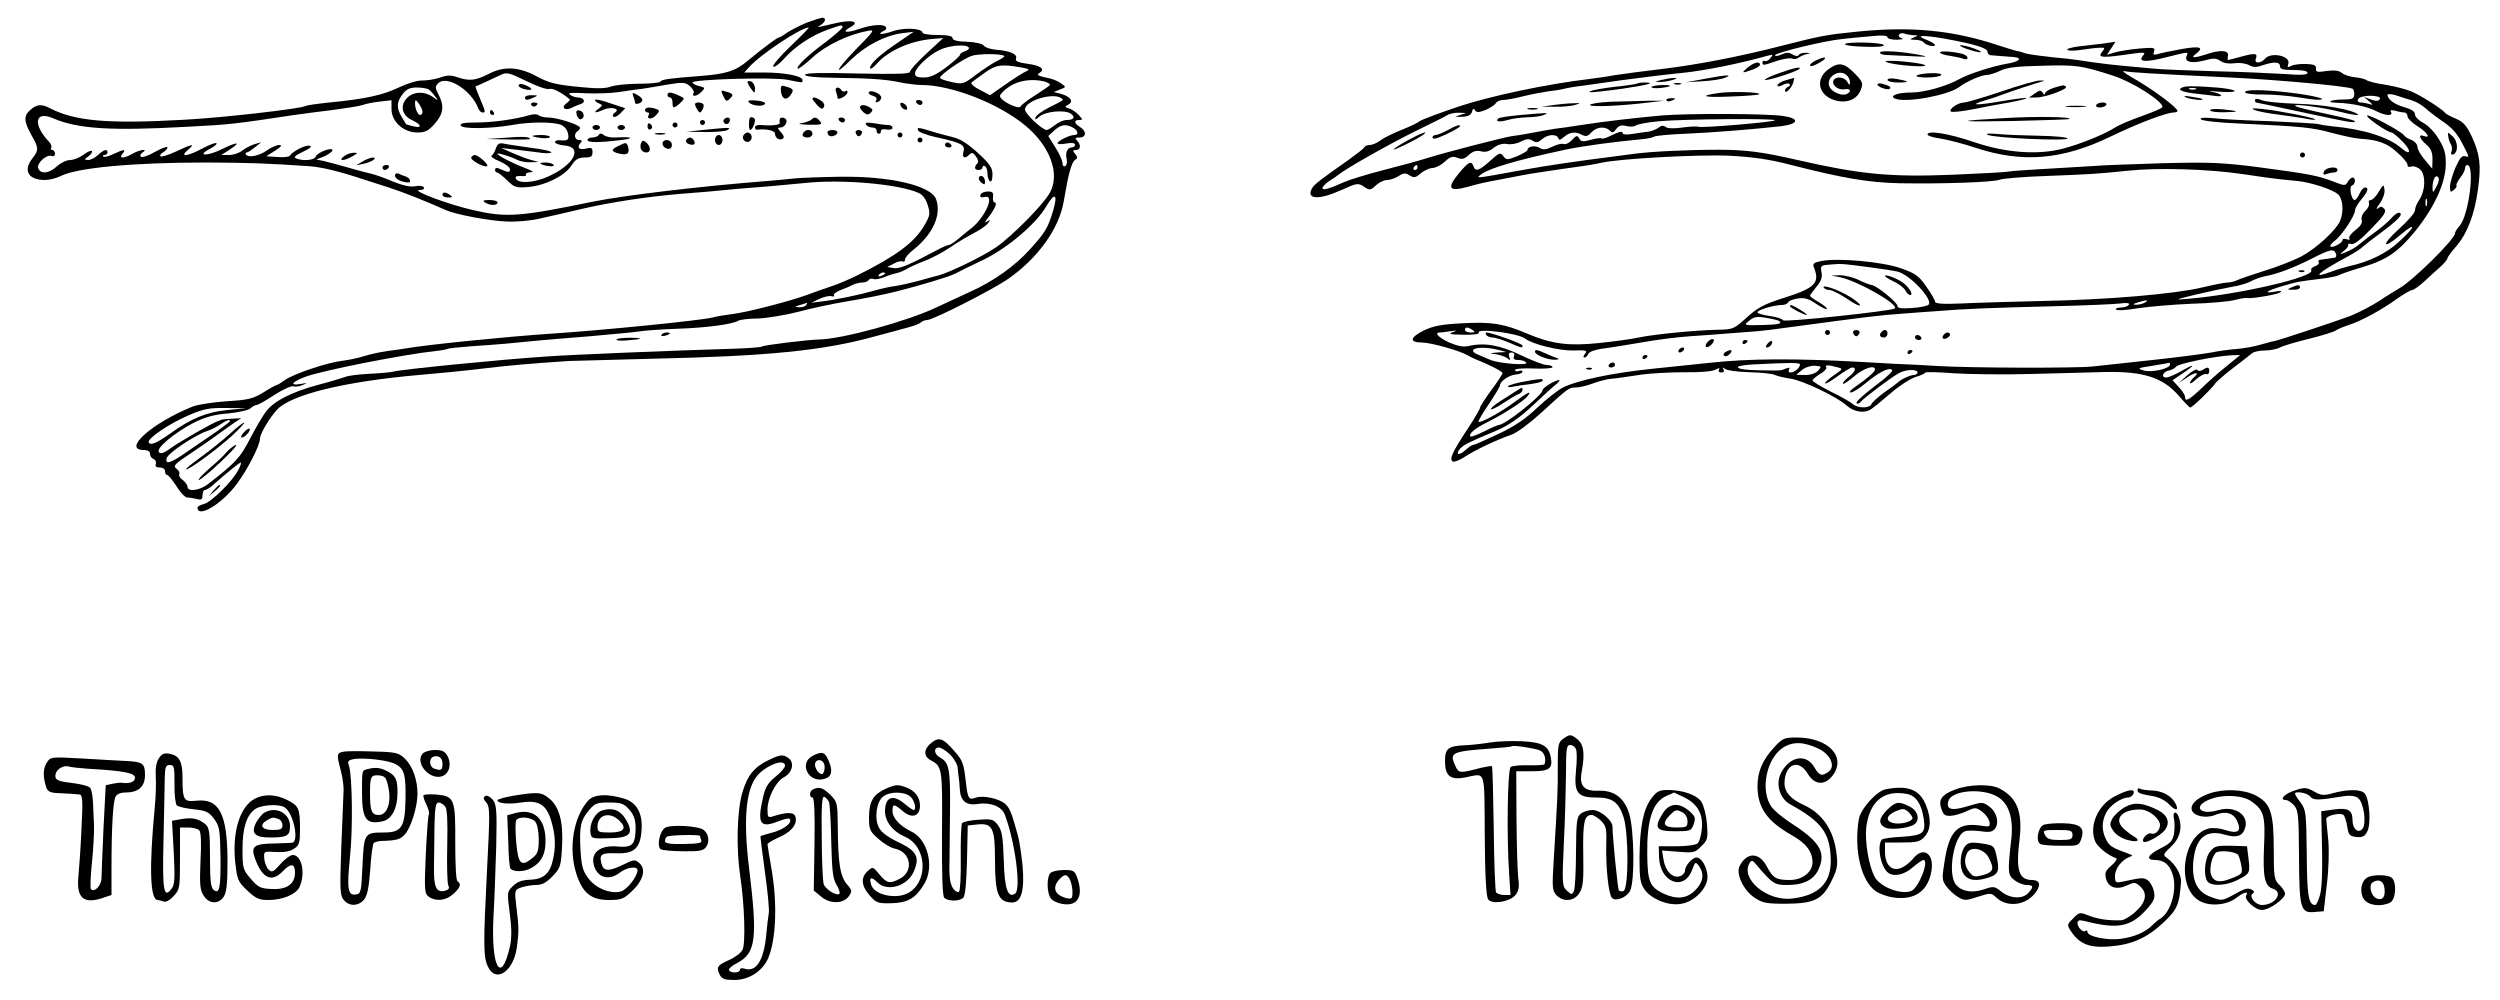 <?xml version="1.0" standalone="no"?>
<!DOCTYPE svg PUBLIC "-//W3C//DTD SVG 20010904//EN"
 "http://www.w3.org/TR/2001/REC-SVG-20010904/DTD/svg10.dtd">
<svg version="1.0" xmlns="http://www.w3.org/2000/svg"
 width="1000pt" height="400pt" viewBox="0 0 1000 400"
 preserveAspectRatio="xMidYMid meet">
<g transform="translate(0,400) scale(0.1,-0.1)"
fill="#000000" stroke="none">
<path d="M3226 3909 c-27 -11 -61 -29 -77 -39 -15 -11 -30 -20 -34 -20 -6 0
-65 -44 -123 -92 -49 -42 -87 -54 -192 -62 -127 -10 -152 -13 -159 -23 -3 -4
-42 -8 -86 -8 -44 0 -93 -5 -110 -11 -21 -8 -57 -9 -115 -3 -107 10 -132 16
-186 45 -69 37 -129 40 -188 9 -55 -28 -78 -30 -126 -14 -26 9 -41 9 -69 -1
-20 -7 -52 -12 -71 -12 -20 1 -59 -11 -95 -28 -63 -30 -132 -46 -278 -60 -48
-5 -91 -11 -95 -14 -18 -11 -333 -47 -485 -55 -305 -17 -436 -6 -537 46 -34
18 -53 16 -78 -6 -28 -24 -27 -46 3 -100 30 -52 31 -61 5 -94 -39 -49 -17 -87
50 -87 17 0 44 7 61 15 64 34 291 55 585 55 172 -1 239 -3 414 -15 49 -4 120
-21 215 -53 17 -5 62 -20 100 -32 59 -19 139 -51 230 -91 38 -17 170 -42 240
-45 39 -2 99 3 135 12 36 8 112 25 170 39 116 27 271 50 398 60 85 7 118 9
227 20 33 3 89 7 125 10 36 3 99 9 140 13 146 16 376 -4 455 -40 16 -7 29 -25
36 -49 11 -34 9 -42 -15 -83 -39 -66 -111 -120 -268 -198 -33 -16 -79 -36
-102 -43 -22 -7 -66 -23 -96 -34 -71 -26 -241 -70 -299 -77 -25 -3 -62 -9 -81
-14 -46 -12 -449 -52 -650 -65 -178 -12 -486 -43 -580 -59 -8 -2 -40 -6 -70
-10 -30 -4 -73 -14 -95 -21 -22 -7 -60 -15 -85 -18 -61 -7 -195 -52 -230 -77
-15 -11 -30 -20 -33 -20 -3 0 -27 -13 -54 -30 -41 -25 -61 -30 -147 -35 -54
-4 -114 -13 -135 -21 -162 -65 -285 -174 -195 -174 15 0 24 -6 24 -15 0 -9 6
-18 14 -21 8 -3 12 -12 9 -20 -3 -9 2 -14 16 -14 12 0 21 -6 21 -15 0 -8 4
-15 9 -15 4 0 21 -20 37 -45 15 -25 35 -45 43 -45 9 0 26 -3 39 -6 18 -5 22
-2 22 15 0 11 4 21 10 21 5 0 20 9 32 20 53 47 106 90 111 90 3 0 -1 -14 -10
-30 -22 -44 -107 -128 -137 -136 -14 -3 -26 -10 -26 -14 0 -45 99 15 157 94
44 59 93 155 93 182 0 18 38 83 68 115 54 60 270 113 567 139 72 6 184 17 250
25 105 13 199 21 350 31 22 1 171 5 330 9 463 10 691 32 900 91 50 13 108 29
130 35 22 6 44 14 49 20 6 5 17 9 25 9 23 0 267 124 326 166 118 83 202 201
220 309 19 112 31 156 46 166 10 6 10 11 0 23 -11 13 -11 16 3 16 19 0 21 21
4 38 -9 9 -7 12 10 12 28 0 29 26 2 42 -24 15 -26 28 -3 28 15 0 14 2 -2 20
-10 11 -27 22 -38 26 -19 6 -19 7 -3 16 22 12 7 33 -32 43 l-27 7 25 10 c25 9
25 10 5 24 -11 8 -31 17 -45 20 -50 11 -56 14 -41 23 23 15 3 29 -50 36 -38 5
-49 11 -45 21 7 17 -24 31 -80 35 -21 2 -44 9 -49 17 -6 7 -34 14 -68 15 -38
1 -57 6 -57 15 0 8 -19 12 -60 12 -33 0 -60 4 -60 9 0 18 -74 22 -119 6 -24
-8 -46 -13 -49 -10 -3 2 3 7 12 11 9 3 13 10 10 15 -8 14 -55 11 -108 -7 -49
-17 -72 -14 -37 6 48 25 6 34 -71 14 -63 -15 -64 -15 -45 -4 20 13 23 30 5 29
-7 -1 -35 -10 -62 -20z m144 -18 c0 -4 -30 -31 -67 -59 -72 -53 -120 -99 -112
-107 3 -2 30 18 60 46 54 49 144 92 223 106 26 5 21 -2 -48 -72 -82 -84 -98
-119 -19 -41 56 54 133 94 200 103 l48 6 -60 -41 c-75 -50 -115 -87 -115 -104
1 -7 13 1 28 18 45 51 134 91 221 98 l44 4 -67 -62 c-36 -33 -66 -66 -66 -73
0 -9 -53 -10 -210 -7 -145 4 -210 2 -210 -5 0 -7 40 -11 113 -12 146 -2 211
-6 270 -19 26 -5 64 -10 83 -10 120 0 309 -74 415 -162 99 -82 140 -192 99
-268 -26 -48 -152 -175 -217 -220 -51 -35 -183 -99 -227 -111 -17 -4 -55 -15
-84 -23 -30 -8 -70 -17 -90 -20 -20 -2 -59 -11 -87 -19 -56 -16 -150 -36 -210
-43 l-40 -5 34 16 c19 9 41 13 48 10 8 -2 12 -1 9 4 -3 5 9 14 27 21 17 6 40
16 49 21 10 5 27 9 37 9 11 0 22 4 26 10 3 5 11 7 19 4 7 -3 26 1 42 7 16 7
38 14 49 16 10 2 28 9 40 16 11 7 43 22 70 32 28 10 75 35 105 55 30 21 73 46
96 58 22 11 47 28 55 38 12 16 12 17 -1 9 -13 -7 -13 -6 0 11 28 35 41 64 29
64 -5 0 -9 10 -7 22 2 18 -2 22 -21 22 -14 0 -27 -6 -29 -13 -3 -10 1 -12 16
-9 47 13 -2 -92 -63 -133 -5 -4 -23 -19 -40 -33 -16 -14 -35 -26 -40 -26 -6 0
-28 -10 -50 -22 -107 -57 -149 -75 -171 -70 l-25 4 27 14 c14 8 30 11 35 8 5
-3 9 1 9 8 0 7 16 26 36 41 77 62 111 140 88 201 -21 54 -185 92 -384 89 -74
-1 -157 -4 -185 -7 -27 -3 -81 -8 -120 -11 -261 -21 -555 -56 -680 -81 -297
-61 -348 -65 -480 -35 -99 22 -254 80 -217 81 14 0 21 4 17 11 -4 6 -19 7 -35
4 -19 -4 -49 3 -91 20 -35 15 -73 28 -84 30 -11 2 -51 13 -90 24 -38 11 -83
23 -100 27 l-30 6 33 13 c17 8 32 19 32 24 0 14 -60 -8 -67 -25 -5 -15 -49
-19 -78 -8 -12 5 -5 12 27 27 29 14 38 21 26 24 -16 4 -66 -21 -79 -40 -3 -5
-26 -7 -50 -5 l-44 3 35 22 c25 16 30 23 17 23 -11 0 -33 -10 -50 -22 -31 -22
-74 -30 -83 -16 -3 4 -2 8 3 8 4 0 19 10 33 21 l25 20 -25 -7 c-14 -4 -36 -15
-49 -25 -13 -11 -38 -19 -55 -19 l-31 0 33 21 c49 32 32 33 -27 4 -59 -30
-108 -31 -53 -1 19 9 31 20 28 23 -3 4 -28 -6 -55 -20 -60 -33 -95 -37 -60 -7
33 27 18 25 -47 -6 -31 -14 -58 -23 -62 -19 -4 3 1 11 11 16 9 6 17 14 17 19
0 6 -22 -2 -49 -17 -27 -16 -53 -24 -57 -20 -5 4 -2 12 6 17 26 16 -11 12 -40
-5 -35 -20 -57 -20 -40 0 16 19 6 19 -36 -1 -19 -9 -38 -14 -41 -10 -3 3 -1 6
5 6 7 0 12 5 12 10 0 16 -14 12 -38 -10 -12 -11 -29 -20 -39 -20 -17 1 -17 2
1 15 11 8 17 18 13 21 -3 3 -18 -3 -33 -15 -15 -11 -39 -21 -53 -21 -14 0 -38
-11 -53 -25 -31 -29 -66 -33 -75 -8 -8 19 33 57 54 49 7 -3 13 1 13 9 0 8 -5
15 -11 15 -5 0 -8 4 -4 9 3 5 -1 15 -8 23 -67 70 -58 127 15 95 100 -43 232
-51 538 -34 174 9 187 11 420 46 36 5 108 15 160 21 52 7 106 15 120 20 14 5
45 11 71 14 l45 5 0 -36 c0 -49 48 -93 103 -93 32 0 44 6 70 35 35 40 39 71
15 117 -14 27 -14 32 -1 45 34 34 132 -27 160 -100 3 -9 11 -17 17 -17 13 0
13 1 -10 56 -11 26 -19 47 -18 48 6 2 73 33 100 46 25 12 34 10 103 -24 42
-21 83 -35 92 -32 12 5 45 -11 82 -41 3 -2 -4 -9 -14 -17 -23 -16 -4 -31 22
-17 10 5 26 12 36 15 22 7 13 26 -11 26 -9 0 -24 5 -32 11 -11 8 6 9 62 6 42
-2 103 0 135 5 32 5 74 11 93 13 19 3 65 10 102 17 61 10 70 9 88 -7 11 -10
17 -21 15 -26 -11 -17 11 -16 29 2 18 18 18 18 -8 25 -14 3 -26 10 -26 14 0
13 320 22 379 11 65 -13 61 -13 61 -1 0 16 -71 30 -154 30 l-79 0 19 21 c45
51 208 159 239 159 3 0 -29 -33 -72 -74 -43 -41 -74 -78 -70 -82 4 -5 25 10
45 33 43 48 108 91 172 114 56 20 60 21 60 10z m505 -81 c3 -5 -4 -11 -15 -15
-11 -3 -20 -10 -20 -14 0 -5 -25 -27 -55 -50 -40 -30 -64 -41 -90 -41 -25 0
-35 4 -35 16 0 21 52 72 98 94 38 19 108 24 117 10z m142 -34 c3 -2 -10 -11
-29 -20 -18 -9 -56 -34 -84 -55 -50 -38 -53 -39 -98 -29 -25 5 -46 13 -46 17
0 12 90 74 125 87 27 10 122 10 132 0z m63 -45 c37 -6 41 -9 25 -16 -11 -5
-48 -28 -82 -52 l-63 -44 -41 22 c-23 11 -37 24 -33 29 5 4 29 22 53 39 45 32
64 35 141 22z m98 -57 c12 -4 22 -9 22 -13 0 -3 -26 -21 -56 -40 -31 -19 -58
-40 -61 -46 -6 -16 -83 22 -83 41 0 7 17 25 38 38 37 25 92 32 140 20z m-2463
-32 c6 -4 17 -16 25 -27 15 -19 14 -19 -10 -2 -33 23 -76 21 -101 -4 -30 -30
-22 -70 18 -89 40 -18 43 -35 6 -25 -16 4 -28 7 -29 8 0 1 -8 14 -17 29 -22
36 -21 60 4 92 15 20 29 26 57 26 20 0 42 -4 47 -8z m2533 -37 c6 -6 10 -4
-52 -35 -28 -14 -52 -32 -54 -40 -4 -11 0 -10 16 4 25 21 102 28 126 11 19
-14 11 -25 -18 -25 -12 0 -32 -9 -46 -20 -14 -11 -29 -20 -33 -20 -18 0 -87
65 -87 82 0 37 120 71 148 43z m-2558 -52 c0 -7 -4 -13 -9 -13 -10 0 -21 25
-21 48 1 15 3 14 15 -2 8 -11 15 -26 15 -33z m2601 -63 c22 -12 25 -30 6 -30
-19 0 -67 -24 -67 -33 0 -4 16 -5 35 -1 23 4 35 2 35 -5 0 -6 -6 -11 -14 -11
-17 0 -26 -22 -19 -48 2 -11 0 -23 -6 -26 -6 -4 -11 1 -11 11 0 11 -13 39 -29
64 l-28 45 24 22 c27 24 45 27 74 12z m-78 -331 c-21 -70 -31 -88 -93 -156
-60 -67 -146 -128 -237 -169 -32 -15 -94 -43 -138 -64 -119 -56 -379 -127
-470 -128 -44 -1 -217 -22 -227 -28 -5 -4 -71 -8 -147 -10 -177 -5 -626 -23
-716 -30 -183 -12 -583 -52 -609 -60 -10 -3 -52 -7 -95 -9 -42 -2 -87 -7 -101
-13 -14 -5 -63 -20 -110 -32 -103 -28 -174 -64 -205 -105 -13 -16 -42 -66 -65
-110 -40 -77 -56 -94 -166 -180 -34 -27 -84 -34 -84 -12 0 7 -9 19 -19 27 -11
7 -17 18 -14 23 3 6 -2 16 -11 22 -15 11 -8 19 56 61 40 27 91 62 113 79 22
16 52 37 65 46 l25 16 -40 -2 c-22 -1 -41 -3 -42 -5 -2 -1 -6 -3 -10 -4 -15
-3 -159 -85 -192 -110 -25 -18 -38 -23 -45 -15 -15 14 60 77 139 118 46 23 82
33 136 37 41 4 81 13 90 20 8 8 20 14 25 14 6 0 38 18 71 40 34 22 68 37 76
35 7 -3 24 -1 38 5 21 9 20 9 -10 4 -45 -8 -33 9 21 29 70 26 398 90 521 103
21 2 41 6 46 8 4 3 47 7 96 11 50 3 110 8 135 10 79 8 150 15 340 30 102 9
196 18 210 21 15 2 78 7 140 9 117 4 220 18 243 32 6 4 41 9 77 9 36 1 108 13
160 26 52 14 140 33 195 42 84 14 142 26 200 40 105 27 208 58 235 71 14 8 65
33 114 56 99 49 210 143 252 215 33 56 46 48 27 -17z m-673 -253 c0 -2 -7 -7
-16 -10 -8 -3 -12 -2 -9 4 6 10 25 14 25 6z m-315 -126 c-3 -5 -16 -10 -28 -9
-20 1 -20 2 3 9 14 4 26 8 28 9 2 1 0 -3 -3 -9z m-2316 -420 c-81 -8 -146 -34
-228 -94 -54 -38 -78 -49 -86 -36 -9 14 82 76 160 109 60 26 82 30 150 29 l80
-1 -76 -7z m11 -44 c0 -3 -24 -21 -52 -41 -29 -20 -82 -56 -117 -80 -68 -48
-92 -56 -84 -27 5 19 110 90 159 107 17 5 41 18 55 27 24 17 39 22 39 14z"/>
<path d="M2990 3672 c0 -5 7 -17 15 -28 14 -19 14 -19 15 2 0 12 -7 24 -15 28
-8 3 -15 2 -15 -2z"/>
<path d="M2075 3660 c-3 -5 6 -12 20 -16 35 -9 41 0 10 14 -14 7 -27 8 -30 2z"/>
<path d="M3124 3633 c4 -31 23 -37 40 -11 12 19 10 23 -21 32 -19 6 -21 4 -19
-21z"/>
<path d="M3344 3634 c3 -9 6 -20 6 -25 0 -6 8 -5 20 1 11 6 20 15 20 21 0 6
-4 8 -9 4 -5 -3 -12 -1 -16 5 -10 16 -28 11 -21 -6z"/>
<path d="M2893 3616 c10 -22 14 -23 26 -11 17 16 15 20 -16 29 -20 6 -21 5
-10 -18z"/>
<path d="M3475 3631 c-2 -5 5 -11 16 -14 13 -4 18 -10 14 -18 -5 -7 -3 -10 6
-7 8 3 14 11 14 18 0 15 -42 33 -50 21z"/>
<path d="M2533 3615 c4 -9 7 -21 7 -26 0 -4 7 -6 15 -3 21 8 19 21 -7 35 -18
10 -20 9 -15 -6z"/>
<path d="M2670 3620 c0 -5 5 -10 10 -10 6 0 10 -9 10 -20 0 -25 5 -25 31 -2
19 19 19 19 -6 30 -32 15 -45 15 -45 2z"/>
<path d="M2100 3610 c0 -12 8 -12 35 0 18 8 17 9 -7 9 -16 1 -28 -3 -28 -9z"/>
<path d="M2380 3600 c0 -4 7 -11 17 -14 14 -6 14 -8 -3 -21 -23 -17 -14 -19
20 -4 29 14 70 4 46 -11 -8 -5 -11 -12 -7 -16 4 -5 17 1 28 12 l20 21 -60 20
c-34 12 -61 18 -61 13z"/>
<path d="M3250 3605 c0 -3 9 -15 19 -26 14 -15 21 -17 26 -8 5 7 1 18 -10 26
-19 13 -35 17 -35 8z"/>
<path d="M2996 3590 c14 -14 58 -18 64 -5 3 6 -13 11 -35 13 -29 2 -37 0 -29
-8z"/>
<path d="M3665 3590 c3 -5 10 -10 16 -10 5 0 9 5 9 10 0 6 -7 10 -16 10 -8 0
-12 -4 -9 -10z"/>
<path d="M2125 3580 c4 -6 11 -8 16 -5 14 9 11 15 -7 15 -8 0 -12 -5 -9 -10z"/>
<path d="M2780 3583 c0 -5 5 -15 10 -23 9 -13 11 -13 19 0 5 8 7 18 5 22 -6
10 -34 11 -34 1z"/>
<path d="M3602 3579 c2 -7 10 -15 17 -17 8 -3 12 1 9 9 -2 7 -10 15 -17 17 -8
3 -12 -1 -9 -9z"/>
<path d="M3440 3571 c0 -5 7 -14 15 -21 12 -10 19 -10 28 -1 9 9 9 14 -3 21
-19 12 -40 13 -40 1z"/>
<path d="M2580 3560 c0 -5 5 -10 11 -10 5 0 8 -4 4 -9 -11 -19 13 -20 29 -2
15 17 16 19 1 25 -25 9 -45 7 -45 -4z"/>
<path d="M1960 3550 c0 -5 5 -10 11 -10 5 0 7 5 4 10 -3 6 -8 10 -11 10 -2 0
-4 -4 -4 -10z"/>
<path d="M2307 3540 c3 -11 11 -19 17 -17 17 6 13 31 -6 35 -12 2 -15 -2 -11
-18z"/>
<path d="M2120 3540 c-57 -17 -150 -30 -214 -30 -50 0 -67 -3 -63 -12 5 -15
118 -13 206 2 69 13 162 13 194 1 15 -6 26 -20 29 -35 5 -26 0 -30 -34 -27
-10 1 -18 -2 -18 -8 0 -5 17 -11 38 -13 75 -6 39 -77 -63 -123 -58 -27 -125
-31 -132 -8 -3 7 5 10 21 9 14 -2 23 1 20 5 -3 5 5 9 18 10 16 0 10 5 -22 17
-48 18 -110 50 -110 57 0 5 53 -11 78 -24 11 -6 36 -11 54 -10 l33 1 -30 8
c-16 4 -50 17 -75 28 l-45 20 45 -5 c25 -3 69 -8 98 -12 29 -5 55 -5 57 -1 3
5 -34 13 -83 19 -48 7 -97 14 -109 17 -16 3 -23 -2 -29 -18 -4 -13 -11 -26
-17 -30 -6 -4 8 -14 31 -23 23 -10 42 -24 42 -32 0 -10 -5 -13 -17 -8 -10 4
-24 9 -30 12 -7 3 -13 0 -13 -6 0 -6 4 -11 8 -11 5 0 23 -14 40 -31 30 -29 36
-31 85 -27 69 6 146 45 172 85 16 25 27 32 53 33 26 0 32 4 32 21 0 17 -4 20
-24 15 -28 -7 -40 2 -25 21 9 10 8 13 -5 13 -18 0 -22 25 -6 35 6 3 10 10 10
14 0 12 -92 41 -127 41 -16 0 -33 4 -38 9 -6 5 -21 5 -35 1z"/>
<path d="M2895 3521 c-6 -11 9 -23 19 -14 9 9 7 23 -3 23 -6 0 -12 -4 -16 -9z"/>
<path d="M2999 3528 c-5 -16 -4 -48 2 -48 7 0 19 25 19 41 0 8 -18 14 -21 7z"/>
<path d="M3119 3523 c-1 -5 -1 -11 0 -15 1 -8 -35 -12 -76 -8 -13 1 -23 -3
-23 -9 0 -6 3 -10 8 -10 33 5 72 -3 72 -15 0 -18 17 -29 31 -21 7 5 4 14 -7
26 -15 16 -15 19 -2 19 17 0 31 24 21 34 -9 8 -23 7 -24 -1z"/>
<path d="M3245 3521 c-6 -5 -23 -11 -40 -14 -17 -2 -4 -5 29 -6 51 -1 57 1 46
14 -14 17 -22 19 -35 6z"/>
<path d="M3355 3520 c3 -5 10 -10 16 -10 5 0 9 5 9 10 0 6 -7 10 -16 10 -8 0
-12 -4 -9 -10z"/>
<path d="M2800 3510 c0 -5 5 -10 10 -10 6 0 10 5 10 10 0 6 -4 10 -10 10 -5 0
-10 -4 -10 -10z"/>
<path d="M2590 3495 c0 -9 5 -15 10 -13 12 4 11 16 -1 24 -5 3 -9 -2 -9 -11z"/>
<path d="M2690 3500 c0 -5 5 -10 10 -10 6 0 10 5 10 10 0 6 -4 10 -10 10 -5 0
-10 -4 -10 -10z"/>
<path d="M3464 3502 c4 -7 15 -12 25 -12 11 0 18 -6 17 -12 0 -7 4 -13 9 -13
6 0 9 5 9 11 -1 6 9 9 22 6 14 -2 24 0 24 7 0 6 -8 11 -17 11 -10 0 -36 3 -57
7 -28 4 -37 3 -32 -5z"/>
<path d="M2370 3490 c0 -5 7 -10 15 -10 8 0 15 5 15 10 0 6 -7 10 -15 10 -8 0
-15 -4 -15 -10z"/>
<path d="M2470 3490 c0 -5 7 -10 15 -10 8 0 15 5 15 10 0 6 -7 10 -15 10 -8 0
-15 -4 -15 -10z"/>
<path d="M2810 3480 l-65 -7 75 -1 c41 -1 82 3 90 8 17 11 9 11 -100 0z"/>
<path d="M3672 3479 c2 -7 33 -19 69 -27 105 -23 120 -31 113 -58 -7 -26 5
-31 24 -12 9 9 15 8 26 -8 9 -12 11 -23 5 -28 -14 -15 -11 -26 6 -26 8 0 15 5
15 11 0 5 5 7 10 4 6 -3 10 -17 10 -30 0 -13 5 -27 10 -30 6 -4 10 7 10 27 0
26 -10 42 -57 85 -38 35 -71 57 -97 63 -23 6 -54 14 -71 19 -75 23 -77 23 -73
10z"/>
<path d="M3217 3473 c-13 -12 -7 -23 13 -23 11 0 20 7 20 15 0 15 -21 21 -33
8z"/>
<path d="M3310 3472 c0 -14 11 -21 26 -15 21 8 17 23 -6 23 -11 0 -20 -4 -20
-8z"/>
<path d="M3423 3468 c2 -7 7 -13 12 -13 5 0 10 6 13 13 2 6 -4 12 -13 12 -9 0
-15 -6 -12 -12z"/>
<path d="M2395 3460 c-3 -5 -15 -10 -26 -10 -10 0 -19 -4 -19 -10 0 -11 46
-11 135 0 58 7 43 14 -23 10 -18 -1 -39 3 -47 10 -9 7 -15 8 -20 0z"/>
<path d="M2623 3463 c9 -2 25 -2 35 0 9 3 1 5 -18 5 -19 0 -27 -2 -17 -5z"/>
<path d="M2974 3459 c-10 -17 13 -36 27 -22 12 12 4 33 -11 33 -5 0 -12 -5
-16 -11z"/>
<path d="M3590 3460 c0 -5 5 -10 10 -10 6 0 10 5 10 10 0 6 -4 10 -10 10 -5 0
-10 -4 -10 -10z"/>
<path d="M2020 3449 l-75 -5 88 -2 c48 -1 87 0 87 2 0 9 -30 11 -100 5z"/>
<path d="M2130 3456 c0 -2 16 -6 35 -8 19 -2 35 0 35 4 0 4 -16 8 -35 8 -19 0
-35 -2 -35 -4z"/>
<path d="M2860 3440 c0 -11 7 -20 15 -20 8 0 15 9 15 20 0 11 -7 20 -15 20 -8
0 -15 -9 -15 -20z"/>
<path d="M2745 3440 c-3 -6 1 -13 10 -16 19 -8 30 0 20 15 -8 14 -22 14 -30 1z"/>
<path d="M3670 3440 c0 -5 5 -10 10 -10 6 0 10 5 10 10 0 6 -4 10 -10 10 -5 0
-10 -4 -10 -10z"/>
<path d="M2564 3427 c-7 -20 3 -37 22 -37 18 0 18 24 -1 40 -12 10 -16 9 -21
-3z"/>
<path d="M2650 3426 c0 -17 27 -29 35 -16 4 6 3 15 0 20 -9 15 -35 12 -35 -4z"/>
<path d="M2473 3416 c-30 -14 -29 -22 2 -30 33 -8 44 -1 38 24 -6 22 -8 22
-40 6z"/>
<path d="M3780 3420 c0 -5 7 -10 16 -10 8 0 12 5 9 10 -3 6 -10 10 -16 10 -5
0 -9 -4 -9 -10z"/>
<path d="M1376 3375 c-26 -20 0 -20 34 0 22 13 23 14 5 14 -11 0 -29 -6 -39
-14z"/>
<path d="M1885 3371 c-6 -11 55 -44 64 -35 6 6 -36 44 -50 44 -4 0 -10 -4 -14
-9z"/>
<path d="M1450 3354 l-25 -15 30 6 c17 4 34 11 40 16 15 15 -17 10 -45 -7z"/>
<path d="M2161 3346 c12 -10 60 -16 54 -6 -3 5 -18 10 -32 10 -15 0 -24 -2
-22 -4z"/>
<path d="M1530 3330 c0 -5 4 -10 9 -10 6 0 13 5 16 10 3 6 -1 10 -9 10 -9 0
-16 -4 -16 -10z"/>
<path d="M1580 3297 c0 -13 27 -26 53 -27 14 0 7 18 -10 24 -10 3 -24 9 -30
12 -7 3 -13 -1 -13 -9z"/>
<path d="M3916 3291 c-3 -5 1 -14 9 -21 12 -10 15 -10 15 3 0 19 -16 31 -24
18z"/>
<path d="M1770 3220 c0 -5 10 -10 23 -10 18 0 19 2 7 10 -19 13 -30 13 -30 0z"/>
<path d="M1940 3190 c20 -13 50 -13 50 0 0 6 -15 10 -32 10 -25 0 -29 -3 -18
-10z"/>
<path d="M2646 2661 c-4 -5 3 -7 14 -4 23 6 26 13 6 13 -8 0 -17 -4 -20 -9z"/>
<path d="M2466 2642 c-2 -4 14 -6 37 -4 68 5 76 10 20 11 -28 0 -54 -2 -57 -7z"/>
<path d="M922 2267 c-26 -24 -77 -65 -114 -92 -37 -27 -66 -50 -64 -52 7 -7
123 79 184 134 31 29 53 53 49 53 -4 0 -29 -19 -55 -43z"/>
<path d="M975 2270 c-10 -11 -13 -20 -8 -20 13 0 38 29 31 35 -3 3 -13 -4 -23
-15z"/>
<path d="M908 2193 c-13 -16 -47 -47 -74 -70 -27 -24 -44 -43 -39 -43 14 0
163 139 149 140 -6 0 -22 -12 -36 -27z"/>
<path d="M7434 3874 c-122 -12 -151 -17 -299 -55 -174 -45 -347 -78 -480 -94
-77 -9 -166 -21 -198 -26 -32 -6 -77 -12 -100 -15 -169 -20 -396 -68 -522
-110 -77 -26 -147 -52 -155 -58 -8 -7 -42 -23 -75 -36 -33 -13 -71 -32 -84
-42 -13 -10 -32 -18 -42 -18 -9 0 -19 -4 -21 -8 -1 -5 -30 -27 -63 -51 -117
-82 -137 -98 -147 -114 -25 -45 27 -48 118 -7 62 28 67 29 90 13 23 -15 26
-15 48 6 12 11 32 21 44 21 13 0 33 7 47 16 19 13 27 13 44 2 17 -10 24 -9 43
8 13 11 34 21 47 22 13 0 36 12 50 25 21 20 31 23 50 16 19 -8 29 -5 46 11 16
15 30 19 48 15 19 -5 34 -1 52 14 18 13 35 18 53 15 15 -3 40 1 56 10 22 11
33 12 47 3 14 -9 22 -7 37 6 22 20 58 22 65 5 3 -10 9 -8 24 5 22 19 46 22 72
7 14 -7 23 -5 36 10 21 23 55 26 74 8 10 -11 15 -9 26 6 10 14 21 17 40 12 15
-4 32 -3 38 2 7 5 48 13 92 17 98 9 465 12 465 4 0 -7 -296 -32 -307 -26 -4 2
-33 1 -63 -3 -33 -5 -60 -4 -67 2 -9 7 -18 6 -28 -2 -9 -7 -28 -15 -43 -17
-15 -1 -44 -6 -64 -9 -25 -4 -38 -2 -38 5 0 7 -15 4 -39 -8 -21 -11 -41 -18
-44 -15 -3 3 -22 1 -43 -5 -32 -9 -40 -8 -47 5 -8 14 -11 13 -29 -6 -11 -12
-26 -19 -34 -16 -7 3 -27 -2 -45 -11 -25 -12 -36 -13 -50 -5 -18 12 -49 7 -49
-8 0 -4 -19 -15 -42 -25 -40 -16 -43 -15 -55 1 -11 15 -16 14 -53 -20 -44 -39
-58 -44 -66 -21 -9 24 -20 18 -60 -30 -48 -59 -38 -73 38 -52 29 9 82 21 118
27 36 7 85 16 110 21 25 5 95 15 155 24 61 8 128 18 150 24 72 16 388 34 515
28 92 -5 157 -14 245 -37 208 -53 308 -70 432 -73 173 -3 374 4 401 14 13 5
97 12 186 15 176 7 201 8 326 21 120 13 321 7 458 -13 64 -10 133 -19 152 -21
19 -2 51 -5 70 -7 52 -5 141 -34 162 -53 19 -17 24 -67 9 -105 -15 -38 -96
-112 -158 -145 -32 -16 -98 -42 -148 -57 -49 -16 -98 -32 -107 -37 -10 -5 -27
-9 -37 -9 -11 0 -57 -9 -103 -20 -111 -26 -374 -49 -643 -54 -121 -3 -266 -7
-322 -10 -74 -3 -103 -1 -103 8 0 6 -16 33 -35 60 -30 43 -44 53 -102 73 -73
26 -249 42 -318 29 -29 -6 -35 -11 -30 -24 26 -63 6 -84 -118 -123 -82 -26
-107 -40 -150 -79 -51 -46 -54 -48 -117 -49 -89 -2 -254 -18 -315 -31 -27 -6
-99 -16 -158 -22 -122 -13 -190 -4 -287 37 -96 41 -143 48 -259 42 -83 -4
-118 -11 -154 -28 -57 -28 -62 -49 -10 -49 36 0 153 -33 183 -51 8 -5 22 -12
30 -15 54 -21 110 -50 110 -56 0 -5 -20 -35 -45 -69 -25 -34 -45 -65 -45 -70
0 -5 -23 -44 -51 -87 -59 -89 -73 -119 -58 -128 6 -3 27 5 47 18 42 28 129 69
187 89 23 8 74 46 121 89 109 100 110 100 137 100 14 0 44 7 68 16 24 9 58 18
74 19 17 1 66 8 110 15 44 7 126 11 182 11 61 -1 111 3 124 10 15 8 19 8 15 0
-4 -6 0 -11 9 -11 10 0 13 5 9 13 -6 9 -4 9 7 1 8 -6 52 -12 99 -13 46 -1 91
-6 100 -11 8 -4 37 -11 64 -15 49 -8 182 -71 221 -106 31 -27 71 -34 99 -16
13 9 50 39 81 66 32 28 76 56 97 63 21 6 38 14 38 17 0 4 51 3 113 -2 61 -4
200 -6 307 -3 107 3 242 6 300 8 155 3 232 -22 296 -96 21 -25 42 -46 45 -46
8 0 80 69 99 95 8 11 42 40 75 65 33 25 65 50 72 56 7 7 30 12 52 12 22 0 50
6 61 12 12 7 64 22 117 35 52 13 100 28 106 33 7 5 30 15 52 22 48 15 133 61
196 107 26 18 52 33 58 33 6 0 28 16 49 35 20 19 49 45 65 59 15 14 27 29 27
33 0 5 16 26 35 48 44 51 73 126 87 228 13 97 8 139 -25 211 -21 44 -33 58
-63 71 -21 9 -41 19 -44 24 -10 14 -96 69 -134 85 -21 9 -68 21 -104 27 -37 5
-71 14 -77 19 -5 4 -26 9 -45 11 -19 2 -43 9 -52 17 -12 10 -30 12 -62 8 -37
-6 -44 -4 -42 10 1 13 -8 17 -39 18 -22 1 -49 -2 -59 -7 -15 -8 -18 -6 -13 7
12 32 -69 50 -93 21 -16 -19 -44 -20 -37 -1 9 23 -1 25 -56 10 -29 -8 -53 -14
-55 -14 -2 0 -2 8 0 18 4 21 -31 24 -86 5 -49 -16 -66 -16 -43 1 35 27 18 33
-55 20 -40 -7 -83 -16 -96 -20 -18 -5 -21 -3 -16 10 6 15 0 17 -57 12 -35 -3
-79 -10 -97 -15 l-34 -10 17 26 17 26 -48 -7 c-27 -3 -73 -9 -102 -12 -29 -4
-48 -10 -42 -14 6 -4 32 -3 58 1 26 4 58 8 71 8 20 1 22 -1 11 -14 -20 -24 -7
-27 75 -16 99 14 100 14 86 -3 -20 -24 12 -26 94 -5 93 23 89 23 81 4 -9 -23
21 -30 71 -17 36 10 48 10 65 -2 13 -9 33 -12 55 -9 19 3 44 0 58 -7 18 -10
31 -10 56 -1 44 15 69 14 69 -4 0 -12 13 -15 55 -15 34 0 55 -4 55 -11 0 -9
-26 -10 -92 -5 -51 3 -176 9 -278 11 -102 3 -210 7 -240 10 -30 3 -84 8 -120
11 -36 3 -94 10 -130 15 -36 6 -81 12 -100 14 -83 8 -156 17 -170 22 -8 3 -23
8 -33 9 -9 2 -43 13 -75 23 -180 60 -345 76 -558 55z m219 -15 c21 0 21 -1 2
-9 -18 -8 -17 -9 7 -9 15 -1 29 -5 32 -10 8 -12 46 -21 46 -11 0 4 -15 13 -32
20 -51 19 -21 21 67 6 122 -22 175 -38 175 -53 0 -7 6 -13 13 -14 6 0 23 -2
37 -3 14 -1 38 -3 53 -4 40 -3 25 -19 -26 -27 -54 -9 -154 -41 -189 -61 -52
-29 -141 -54 -192 -54 -57 0 -93 -14 -64 -25 44 -17 211 14 255 47 27 21 88
48 109 48 11 0 36 8 55 17 25 13 67 18 169 20 135 4 156 1 280 -39 78 -24 200
-102 200 -126 0 -4 -37 -20 -82 -36 -46 -16 -94 -37 -108 -46 -41 -27 -140
-67 -210 -85 -101 -26 -229 -16 -355 27 -100 34 -185 48 -185 30 0 -5 22 -12
50 -16 27 -4 91 -20 142 -37 187 -62 348 -49 543 46 108 52 221 95 250 95 8 0
15 3 15 6 0 14 -106 92 -185 136 -31 18 -40 27 -25 23 26 -5 95 -9 420 -25
193 -9 474 -35 490 -45 5 -3 8 -14 7 -24 -1 -16 -9 -19 -45 -19 -49 0 -72 -12
-26 -13 62 -2 124 -15 162 -35 33 -17 66 -19 56 -2 -5 8 0 9 17 5 13 -4 30 -7
37 -7 6 0 12 -7 12 -15 0 -8 18 -26 40 -40 39 -24 55 -50 25 -39 -23 9 -18
-10 10 -34 19 -16 25 -32 25 -59 l-1 -38 -29 35 c-17 19 -30 42 -30 52 0 10
-11 23 -24 28 -13 5 -27 13 -30 19 -10 15 -136 83 -147 79 -11 -4 81 -68 97
-68 5 0 24 -16 43 -35 37 -37 36 -61 -2 -29 -50 45 -154 78 -280 89 -20 2 -45
6 -55 9 -9 2 -93 7 -187 11 -93 3 -197 8 -229 12 -39 4 -57 2 -53 -4 4 -6 72
-14 154 -17 254 -12 293 -16 372 -38 42 -11 92 -22 111 -23 70 -4 108 -17 148
-54 23 -20 42 -42 42 -50 0 -8 6 -11 16 -7 8 3 24 -2 35 -12 23 -23 21 -86 -5
-123 -9 -13 -16 -31 -16 -40 0 -10 -28 -42 -62 -73 -73 -65 -71 -89 2 -27 67
57 64 36 -4 -26 -51 -47 -121 -81 -201 -98 -16 -4 -47 -13 -68 -21 -86 -32
-58 -6 64 60 26 14 53 31 60 39 8 7 41 33 74 57 68 51 89 73 73 79 -6 2 -20
-7 -32 -21 -11 -13 -39 -37 -61 -53 -22 -16 -51 -38 -65 -50 -14 -12 -38 -27
-55 -33 -28 -12 -29 -11 -10 4 11 8 19 19 18 24 -2 5 4 7 12 4 10 -4 38 17 80
61 52 53 62 69 52 80 -9 10 -15 10 -26 1 -8 -6 -5 3 8 20 13 18 21 42 19 55
-3 23 -4 23 -23 -8 -10 -18 -25 -33 -32 -33 -7 0 -10 -6 -7 -13 2 -7 -4 -21
-15 -31 -11 -10 -17 -25 -14 -36 3 -12 -5 -25 -26 -41 -16 -12 -27 -27 -24
-32 4 -6 0 -8 -10 -4 -10 3 -17 2 -17 -3 0 -12 -40 -33 -48 -26 -3 4 5 14 17
23 26 18 81 100 81 121 0 8 11 27 25 44 26 31 32 48 15 48 -6 0 -16 -11 -22
-25 -6 -14 -15 -25 -19 -25 -14 0 -24 53 -11 58 14 4 16 32 2 32 -5 0 -13 -8
-19 -17 -9 -17 -12 -17 -58 1 -63 24 -96 30 -297 57 -149 19 -198 21 -390 16
-122 -4 -243 -8 -271 -11 -27 -2 -111 -7 -185 -11 -74 -4 -144 -9 -155 -11
-11 -3 -112 -8 -225 -13 -251 -10 -371 2 -620 59 -139 32 -207 41 -315 41
-129 0 -272 -7 -345 -17 -25 -3 -58 -8 -75 -10 -135 -17 -268 -36 -365 -54
-194 -35 -188 -35 -165 -17 35 25 140 56 335 98 71 15 196 32 316 43 17 2 36
6 42 10 6 3 62 9 124 11 110 5 263 17 381 30 72 9 78 31 10 41 -64 10 -387 11
-488 2 -101 -9 -230 -24 -320 -38 -38 -6 -86 -13 -105 -15 -19 -3 -60 -10 -90
-16 -30 -6 -68 -12 -85 -14 -33 -5 -274 -67 -345 -90 -25 -8 -99 -28 -165 -45
-66 -17 -138 -39 -160 -49 -57 -26 -85 -34 -85 -23 0 5 12 18 27 28 15 9 32
21 38 26 28 23 193 117 300 170 66 32 128 63 137 69 10 5 30 9 45 8 l28 -1
-25 -8 c-23 -8 -22 -8 9 -7 24 1 35 7 39 20 3 13 7 15 12 6 7 -10 15 -9 42 1
18 8 37 20 41 27 4 7 17 13 29 13 11 0 46 6 77 14 31 8 79 17 106 21 28 3 57
8 66 11 10 2 30 6 45 8 16 2 97 13 179 25 83 11 195 25 250 30 84 9 222 36
335 68 22 6 24 5 11 -10 -7 -9 -17 -14 -22 -11 -5 3 -9 0 -9 -5 0 -14 1 -14
56 5 25 8 53 13 61 10 9 -4 21 -2 27 3 6 5 20 11 31 14 19 4 18 5 -2 6 -12 0
-25 -3 -28 -9 -4 -6 -13 -5 -25 2 -14 9 -25 9 -44 0 -14 -6 -26 -8 -26 -3 0
10 201 59 270 65 25 3 75 8 113 11 45 5 67 3 67 -4 0 -6 17 -10 38 -10 20 1
29 3 19 6 -9 2 -14 9 -11 14 3 6 13 8 21 5 8 -3 24 -6 36 -7z m1993 -260 c17
-5 42 -19 56 -32 13 -12 43 -35 65 -50 46 -31 64 -53 92 -110 18 -35 18 -37 2
-32 -13 4 -22 -7 -39 -45 -12 -28 -22 -62 -22 -76 0 -23 2 -25 15 -14 9 7 13
15 11 18 -3 2 4 16 14 30 11 13 20 31 20 38 0 8 4 14 9 14 32 0 6 -203 -31
-244 -10 -11 -18 -24 -18 -29 0 -24 -171 -192 -224 -221 -12 -7 -47 -28 -78
-49 -31 -20 -81 -46 -110 -58 -59 -23 -298 -102 -313 -104 -5 0 -30 -7 -54
-14 -24 -7 -67 -15 -95 -17 -28 -2 -73 -8 -101 -14 -27 -5 -133 -19 -235 -30
-102 -11 -210 -23 -240 -26 -68 -7 -491 -6 -620 2 -52 3 -102 6 -110 6 -8 0
-94 4 -190 10 -266 15 -455 14 -609 -3 -42 -4 -146 -15 -231 -24 -163 -17
-301 -46 -360 -76 -19 -10 -64 -45 -100 -79 -47 -45 -91 -75 -157 -106 -51
-24 -96 -44 -101 -44 -5 0 -18 -9 -31 -21 -25 -23 -41 -18 -21 6 13 15 38 28
140 70 55 23 100 54 165 116 28 26 61 57 75 68 14 11 21 20 17 21 -16 0 -67
-31 -67 -41 0 -20 -150 -139 -175 -139 -4 0 -30 -11 -57 -25 -28 -14 -53 -23
-56 -21 -9 10 17 32 65 56 64 32 146 84 162 104 22 27 3 18 -52 -23 -54 -40
-136 -85 -143 -78 -2 2 16 34 41 70 25 37 45 71 45 76 0 16 37 41 63 43 15 1
27 6 27 11 0 5 -7 7 -15 3 -8 -3 -15 -1 -15 4 0 5 34 8 75 6 41 -2 75 1 75 5
0 5 -10 9 -23 9 -13 0 -59 18 -103 39 -82 40 -146 52 -209 37 -22 -5 -45 0
-78 14 -42 19 -62 40 -38 40 5 0 24 2 42 5 29 4 30 3 9 -4 -19 -7 -9 -9 43
-10 40 -1 66 3 62 8 -12 20 158 -2 185 -23 29 -23 135 -49 194 -48 51 2 57 0
46 -13 -7 -9 -8 -15 -2 -15 5 0 12 6 15 14 4 9 26 17 54 21 26 3 98 15 158 25
61 11 148 22 195 25 47 3 114 8 150 11 36 3 83 6 105 8 22 1 96 10 165 20 298
40 340 45 425 51 50 4 117 9 150 11 89 8 214 13 460 19 121 3 240 8 264 11 29
4 41 2 36 -5 -3 -6 -17 -11 -31 -11 -14 0 -23 -4 -20 -8 3 -5 42 -3 88 5 46 7
143 15 215 18 73 2 151 9 172 15 22 6 43 9 48 8 16 -4 118 13 133 22 10 7 5 8
-17 4 -53 -10 -38 3 25 21 61 18 64 19 157 30 33 4 65 11 70 14 6 4 46 18 90
31 102 30 148 62 217 147 75 93 119 189 121 262 1 46 -4 65 -28 105 -17 28
-44 56 -63 65 -17 9 -32 24 -32 33 0 12 -14 21 -42 29 -40 11 -68 32 -68 50 0
4 15 3 33 -2 17 -6 46 -15 63 -20z m-126 6 c-6 -11 -15 -11 -45 0 l-20 8 20
-17 c18 -16 18 -17 2 -12 -10 3 -25 6 -33 6 -20 0 -17 18 4 23 29 8 77 3 72
-8z m-3850 -275 c0 -5 -5 -10 -11 -10 -5 0 -7 5 -4 10 3 6 8 10 11 10 2 0 4
-4 4 -10z m4076 -76 c-14 -26 -15 -27 -16 -7 0 33 11 56 22 45 6 -6 4 -20 -6
-38z m-39 -76 c-3 -7 -5 -2 -5 12 0 14 2 19 5 13 2 -7 2 -19 0 -25z m-363
-193 c3 -8 0 -16 -7 -16 -7 -1 -19 -3 -27 -4 -8 -1 -21 -3 -28 -4 -7 0 -11 -5
-7 -10 3 -5 -4 -12 -15 -16 -11 -4 -18 -11 -15 -16 17 -26 -283 -96 -490 -114
-60 -5 -59 -5 25 16 47 11 112 25 144 31 33 5 69 16 80 23 12 7 37 16 56 20
50 9 115 34 190 72 73 37 85 39 94 18z m-1859 -55 c39 -5 85 -12 103 -16 50
-10 147 -114 126 -133 -5 -5 -35 -11 -66 -13 -43 -3 -58 -1 -58 8 0 14 -86 84
-104 84 -6 1 -29 9 -51 20 -22 11 -56 19 -75 19 l-35 -1 35 -7 c72 -15 237
-109 219 -125 -12 -10 -444 -56 -447 -47 -2 6 -26 13 -53 17 -27 4 -49 10 -49
15 0 9 65 29 97 29 12 0 23 5 25 10 2 6 19 13 38 16 27 4 44 0 74 -21 21 -14
41 -24 43 -21 3 3 -11 15 -31 27 -20 11 -36 23 -36 26 0 3 12 19 26 36 19 23
24 38 20 58 -5 27 -3 28 37 31 44 4 50 3 162 -12z m1095 -140 c-8 -5 -24 -9
-35 -9 -16 1 -16 2 5 9 35 11 48 11 30 0z m-1462 -75 c10 -10 -4 -13 -63 -15
-82 -2 -83 -2 -56 19 19 15 32 16 69 9 25 -4 48 -10 50 -13z m-1228 -35 c12
-8 11 -10 -7 -10 -13 0 -23 5 -23 10 0 13 11 13 30 0z m105 -80 l30 -8 -35 -2
c-35 -3 -35 -3 -5 -7 17 -3 36 -10 44 -16 12 -10 14 -9 8 6 -4 12 -1 17 9 17
10 0 14 -6 10 -15 -4 -11 1 -15 19 -15 13 0 27 -5 30 -11 8 -12 -105 -3 -140
10 -11 5 -32 13 -47 20 -63 24 -2 41 77 21z m2911 -65 c-31 -24 -76 -65 -102
-90 -49 -46 -64 -54 -64 -32 0 7 -11 24 -25 39 l-25 27 40 27 c54 36 51 42 -4
10 -25 -14 -52 -26 -61 -26 -23 0 -13 24 11 28 10 2 24 9 29 16 10 12 157 42
223 45 l33 1 -55 -45z m-1706 7 c0 -13 -22 -32 -38 -32 -7 0 -10 5 -6 12 5 8
2 9 -12 4 -23 -9 -14 -9 -111 -7 -94 1 -113 18 -25 23 155 8 192 8 192 0z
m1480 0 c0 -17 -74 -33 -105 -24 -28 8 -25 10 35 19 36 6 66 11 68 12 1 0 2
-3 2 -7z m-1407 -24 c-10 -11 -30 -18 -52 -18 l-36 1 23 19 c13 11 36 18 52
17 26 -2 27 -3 13 -19z m76 13 c24 -6 23 -7 -12 -31 -20 -14 -37 -29 -37 -33
0 -5 22 7 49 27 27 20 54 36 60 36 19 0 12 -18 -16 -39 -14 -12 -24 -23 -21
-26 2 -3 23 11 45 30 37 32 83 47 83 27 0 -9 -32 -37 -79 -69 -19 -13 -27 -23
-18 -23 8 0 34 16 58 36 53 44 92 65 107 55 7 -4 -20 -29 -68 -65 -44 -33 -77
-63 -74 -68 3 -5 11 -3 17 5 15 17 124 100 154 115 27 15 73 16 73 2 0 -5 -7
-10 -15 -10 -15 0 -54 -19 -65 -31 -3 -3 -26 -20 -52 -38 -26 -19 -49 -40 -52
-47 -7 -18 -55 -18 -75 0 -9 8 -49 31 -89 50 -39 20 -72 40 -72 44 0 4 14 16
30 26 17 9 28 22 25 27 -7 10 8 10 44 0z"/>
<path d="M7380 3823 c0 -5 36 -9 81 -10 51 -2 78 1 74 7 -7 11 -155 14 -155 3z"/>
<path d="M7865 3805 c22 -8 47 -14 55 -14 21 1 -51 27 -75 28 -11 0 -2 -6 20
-14z"/>
<path d="M7520 3790 c0 -6 12 -10 28 -10 15 -1 61 -3 102 -5 57 -3 65 -2 35 4
-73 15 -165 21 -165 11z"/>
<path d="M7760 3790 c0 -4 17 -10 38 -13 20 -3 45 -8 55 -12 10 -4 17 -3 17 4
0 6 -10 13 -22 16 -42 10 -88 12 -88 5z"/>
<path d="M7263 3758 c-13 -6 -23 -15 -23 -20 0 -5 14 -2 30 7 45 23 38 35 -7
13z"/>
<path d="M7545 3752 c28 -13 174 -24 154 -12 -8 5 -51 11 -95 15 -48 3 -71 2
-59 -3z"/>
<path d="M6991 3730 c-27 -23 -25 -24 18 -9 17 6 31 15 31 20 0 15 -24 10 -49
-11z"/>
<path d="M7318 3726 c-59 -39 -47 -106 21 -127 48 -14 91 3 105 44 9 24 6 31
-23 61 -43 44 -64 49 -103 22z m70 -28 c7 -7 12 -19 12 -27 -1 -13 -2 -13 -11
2 -11 19 -44 23 -54 7 -11 -18 17 -42 42 -37 24 4 31 -7 12 -18 -17 -11 -58 4
-70 26 -20 38 38 78 69 47z"/>
<path d="M7118 3708 c-32 -11 -58 -23 -58 -27 0 -8 126 32 137 43 11 11 -21 5
-79 -16z"/>
<path d="M7667 3698 c-7 -4 11 -8 40 -8 28 0 54 4 58 10 7 11 -80 9 -98 -2z"/>
<path d="M6815 3684 l-70 -13 65 4 c36 2 76 8 90 14 35 14 4 12 -85 -5z"/>
<path d="M6645 3680 c-27 -7 -27 -8 -5 -8 14 0 36 4 50 8 20 6 21 8 5 8 -11 0
-33 -4 -50 -8z"/>
<path d="M7143 3679 c-18 -5 -33 -14 -33 -20 0 -6 8 -6 21 1 11 7 24 8 27 4 4
-4 1 -9 -5 -11 -7 -3 -13 -9 -13 -15 0 -17 27 10 33 32 3 11 4 20 4 19 -1 0
-17 -5 -34 -10z"/>
<path d="M7550 3680 c0 -5 19 -10 42 -10 49 0 47 5 -4 14 -24 4 -38 3 -38 -4z"/>
<path d="M8005 3634 c-71 -24 -139 -44 -150 -44 -24 -1 -61 -27 -52 -36 4 -4
44 0 89 9 46 9 113 22 150 28 37 7 66 14 64 17 -3 2 -48 -4 -101 -13 -105 -18
-131 -16 -63 4 24 7 54 17 66 22 34 13 134 46 157 52 16 4 15 5 -5 5 -14 0
-83 -19 -155 -44z"/>
<path d="M6549 3666 c-2 -2 -33 -7 -69 -11 -73 -7 -146 -22 -115 -24 11 0 67
6 124 14 102 15 139 25 89 25 -13 0 -27 -2 -29 -4z"/>
<path d="M6698 3663 c6 -2 18 -2 25 0 6 3 1 5 -13 5 -14 0 -19 -2 -12 -5z"/>
<path d="M7510 3662 c0 -10 41 -24 49 -17 6 7 0 11 -26 19 -13 4 -23 3 -23 -2z"/>
<path d="M6606 3652 c-2 -4 13 -6 35 -4 21 2 39 6 39 8 0 7 -69 4 -74 -4z"/>
<path d="M8213 3648 c-18 -6 -33 -16 -33 -22 0 -6 -4 -5 -9 3 -7 11 -13 11
-32 -3 l-23 -16 29 0 c36 0 128 34 119 43 -9 8 -9 8 -51 -5z"/>
<path d="M8738 3653 c-34 -9 -18 -20 40 -27 31 -3 70 -8 85 -10 38 -5 21 11
-18 17 -16 3 -1 3 35 0 59 -4 79 3 34 11 -41 8 -160 14 -176 9z m45 -10 c-7
-2 -19 -2 -25 0 -7 3 -2 5 12 5 14 0 19 -2 13 -5z"/>
<path d="M6875 3628 c-84 -12 -61 -19 49 -14 59 2 110 6 113 9 8 9 -113 12
-162 5z"/>
<path d="M8980 3631 c0 -5 33 -10 73 -9 39 0 101 -5 137 -11 36 -6 74 -11 85
-10 42 1 -20 17 -111 28 -109 13 -184 14 -184 2z"/>
<path d="M8745 3610 c19 -8 73 -14 64 -6 -2 2 -22 6 -44 9 -28 5 -34 4 -20 -3z"/>
<path d="M6666 3598 c3 -4 11 -5 19 -1 21 7 19 12 -4 10 -11 0 -18 -5 -15 -9z"/>
<path d="M9020 3600 c0 -6 2 -10 4 -10 2 0 87 -18 190 -40 190 -41 214 -45
203 -33 -4 3 -57 16 -118 29 -61 13 -114 26 -118 30 -10 11 108 -5 187 -25 40
-10 69 -14 64 -9 -19 19 -141 41 -247 43 -60 2 -122 8 -137 14 -18 7 -28 7
-28 1z"/>
<path d="M6443 3593 c-46 -2 -83 -8 -83 -13 0 -9 123 -4 235 10 l60 7 -65 0
c-36 -1 -102 -3 -147 -4z"/>
<path d="M6215 3580 l-50 -7 55 0 c30 -1 66 3 80 7 24 8 24 8 -5 7 -16 0 -52
-3 -80 -7z"/>
<path d="M8385 3580 c-3 -5 3 -10 14 -10 11 0 23 5 26 10 3 6 -3 10 -14 10
-11 0 -23 -4 -26 -10z"/>
<path d="M8267 3573 c18 -2 50 -2 70 0 21 2 7 4 -32 4 -38 0 -55 -2 -38 -4z"/>
<path d="M6113 3563 c9 -2 25 -2 35 0 9 3 1 5 -18 5 -19 0 -27 -2 -17 -5z"/>
<path d="M8840 3559 c0 -5 26 -9 58 -8 64 1 60 5 -10 12 -27 2 -48 1 -48 -4z"/>
<path d="M9018 3560 c12 -5 57 -14 100 -19 42 -6 93 -13 112 -17 19 -4 33 -4
30 -1 -7 7 -142 34 -210 41 -39 4 -49 3 -32 -4z"/>
<path d="M6082 3540 c-45 -4 -86 -10 -89 -14 -13 -13 4 -15 38 -6 18 6 54 10
79 11 25 0 54 4 65 9 23 10 21 10 -93 0z"/>
<path d="M8024 3528 c-213 -12 -202 -16 30 -12 121 3 222 6 224 8 8 9 -132 11
-254 4z"/>
<path d="M5790 3479 c-19 -10 -40 -19 -47 -19 -7 0 -13 -4 -13 -10 0 -6 9 -6
25 0 36 14 85 40 85 45 0 9 -14 4 -50 -16z"/>
<path d="M5628 3437 c-31 -17 -55 -33 -53 -35 3 -3 87 38 115 57 32 23 -8 8
-62 -22z"/>
<path d="M7950 3461 c21 -13 320 -26 320 -15 0 5 -51 10 -113 11 -61 1 -137 4
-167 7 -34 3 -49 2 -40 -3z"/>
<path d="M9200 3380 c0 -5 5 -10 10 -10 6 0 10 5 10 10 0 6 -4 10 -10 10 -5 0
-10 -4 -10 -10z"/>
<path d="M9296 3314 c-5 -12 -2 -15 10 -10 8 3 22 6 30 6 8 0 14 5 14 10 0 17
-47 11 -54 -6z"/>
<path d="M9793 3454 c1 -10 6 -25 11 -32 4 -7 5 -20 2 -28 -4 -10 -1 -14 6
-12 22 7 21 53 -2 73 -20 18 -20 18 -17 -1z"/>
<path d="M9165 2850 c-18 -8 -17 -9 8 -9 15 -1 27 4 27 9 0 12 -8 12 -35 0z"/>
<path d="M7300 2670 c0 -5 5 -10 10 -10 6 0 10 5 10 10 0 6 -4 10 -10 10 -5 0
-10 -4 -10 -10z"/>
<path d="M7413 2668 c2 -7 7 -13 12 -13 5 0 10 6 13 13 2 6 -4 12 -13 12 -9 0
-15 -6 -12 -12z"/>
<path d="M7527 2673 c-12 -11 -8 -23 8 -23 8 0 15 7 15 15 0 16 -12 20 -23 8z"/>
<path d="M5945 2660 c3 -5 15 -10 25 -10 10 0 39 -9 65 -20 53 -23 55 -23 55
-12 0 7 -124 52 -144 52 -4 0 -4 -4 -1 -10z"/>
<path d="M7777 2663 c-12 -12 -7 -22 8 -17 8 4 15 10 15 15 0 11 -14 12 -23 2z"/>
<path d="M7660 2650 c0 -5 7 -10 16 -10 8 0 12 5 9 10 -3 6 -10 10 -16 10 -5
0 -9 -4 -9 -10z"/>
<path d="M6831 2633 c-18 -20 -4 -31 15 -11 9 9 12 18 7 21 -4 3 -14 -2 -22
-10z"/>
<path d="M6970 2629 c0 -5 5 -7 10 -4 6 3 10 8 10 11 0 2 -4 4 -10 4 -5 0 -10
-5 -10 -11z"/>
<path d="M7070 2625 c-8 -9 -8 -15 -2 -15 12 0 26 19 19 26 -2 2 -10 -2 -17
-11z"/>
<path d="M6715 2600 c-3 -5 -2 -10 4 -10 5 0 13 5 16 10 3 6 2 10 -4 10 -5 0
-13 -4 -16 -10z"/>
<path d="M6140 2593 c0 -13 52 -33 79 -32 15 0 19 3 11 6 -8 2 -29 11 -47 19
-35 16 -43 17 -43 7z"/>
<path d="M6901 2591 c-8 -5 -9 -11 -3 -15 5 -3 15 1 22 9 14 16 3 20 -19 6z"/>
<path d="M7630 2589 c0 -5 5 -7 10 -4 6 3 10 8 10 11 0 2 -4 4 -10 4 -5 0 -10
-5 -10 -11z"/>
<path d="M6570 2569 c0 -5 5 -7 10 -4 6 3 10 8 10 11 0 2 -4 4 -10 4 -5 0 -10
-5 -10 -11z"/>
<path d="M6435 2540 c-3 -5 1 -10 9 -10 9 0 16 5 16 10 0 6 -4 10 -9 10 -6 0
-13 -4 -16 -10z"/>
<path d="M6348 2523 c7 -3 16 -2 19 1 4 3 -2 6 -13 5 -11 0 -14 -3 -6 -6z"/>
<path d="M6103 2475 c-35 -6 -66 -15 -70 -19 -5 -5 6 -6 22 -2 17 3 47 8 69
10 36 5 54 12 45 19 -2 2 -32 -1 -66 -8z"/>
<path d="M6065 2436 c-11 -7 -40 -25 -63 -40 -24 -15 -41 -30 -38 -33 2 -3 24
8 48 24 24 16 51 32 61 36 9 3 17 11 17 17 0 12 0 12 -25 -4z"/>
<path d="M9198 2913 c7 -3 16 -2 19 1 4 3 -2 6 -13 5 -11 0 -14 -3 -6 -6z"/>
<path d="M7540 2896 c0 -3 16 -13 35 -22 20 -9 40 -25 46 -35 5 -11 14 -19 20
-19 15 0 -7 35 -33 52 -26 17 -68 32 -68 24z"/>
<path d="M7295 2849 c4 -5 14 -9 23 -9 10 0 41 -16 70 -35 28 -20 52 -31 52
-26 0 6 -20 22 -44 36 -49 29 -110 49 -101 34z"/>
<path d="M7160 2775 c0 -6 56 -35 67 -35 4 0 -7 9 -25 20 -33 20 -42 24 -42
15z"/>
<path d="M8749 2499 l-34 -31 33 22 c34 23 54 23 27 0 -8 -7 -15 -17 -15 -22
0 -5 12 2 26 16 15 13 32 22 39 20 6 -3 12 2 12 11 0 17 -6 19 -27 5 -9 -5
-17 -5 -20 0 -3 6 -22 -4 -41 -21z"/>
<path d="M854 2038 l-19 -23 23 19 c21 18 27 26 19 26 -2 0 -12 -10 -23 -22z"/>
<path d="M6253 1045 c-20 -14 -22 -24 -22 -108 1 -91 -1 -131 -16 -375 -7
-110 -6 -124 10 -142 27 -29 71 -26 92 7 15 23 18 47 16 157 -2 130 4 156 34
156 8 0 24 -11 37 -23 21 -21 23 -32 21 -98 -2 -87 9 -197 23 -211 15 -15 58
2 72 28 20 37 17 248 -4 312 -21 63 -61 92 -125 89 -56 -2 -75 21 -64 78 13
70 8 106 -16 127 -28 22 -31 22 -58 3z m51 -42 c4 -9 4 -48 0 -85 -9 -89 6
-108 80 -108 66 0 90 -18 110 -78 21 -63 21 -288 0 -296 -7 -3 -16 -1 -19 3
-4 8 -25 212 -25 254 0 26 -49 67 -80 67 -14 0 -35 -6 -46 -14 -17 -13 -19
-28 -20 -153 0 -76 -4 -146 -8 -156 -8 -17 -9 -17 -28 0 -19 17 -20 26 -13
183 5 91 8 218 9 283 0 103 2 117 17 117 9 0 20 -8 23 -17z"/>
<path d="M3726 1029 c-32 -25 -33 -54 -3 -70 46 -25 47 -30 45 -292 -1 -171 2
-251 9 -258 15 -15 61 -15 76 0 8 8 13 62 15 150 l3 139 37 4 c62 7 72 -13 72
-143 0 -135 13 -168 68 -169 38 0 51 49 42 150 -5 47 -13 101 -19 120 -25 91
-32 108 -51 125 -24 21 -89 35 -118 24 -26 -10 -31 -3 -38 58 -9 80 -13 91
-46 128 -46 53 -61 58 -92 34z m75 -48 c16 -16 30 -41 30 -55 1 -14 3 -30 4
-36 1 -5 3 -25 4 -44 2 -49 25 -69 71 -62 51 8 96 -9 109 -42 41 -107 67 -301
41 -317 -29 -18 -42 20 -45 135 -3 93 -7 117 -23 139 -18 24 -24 26 -78 22
-33 -2 -62 -8 -66 -14 -3 -6 -6 -68 -5 -138 1 -71 -2 -132 -7 -136 -4 -4 -14
1 -22 11 -14 19 -18 48 -16 111 0 17 1 105 2 196 2 173 -3 199 -40 219 -24 13
-27 40 -4 40 8 0 29 -13 45 -29z"/>
<path d="M7096 1010 c-46 -50 -66 -96 -66 -155 0 -85 38 -139 134 -194 60 -33
86 -67 86 -110 0 -39 -40 -71 -91 -71 -54 0 -67 8 -90 51 -30 60 -80 63 -110
6 -17 -30 14 -97 58 -127 33 -22 47 -25 127 -25 114 1 146 17 183 93 22 45 25
61 19 108 -11 93 -56 160 -131 194 -53 24 -78 53 -77 89 2 76 57 97 93 36 27
-45 67 -48 98 -9 59 75 -14 154 -143 154 -49 0 -56 -3 -90 -40z m181 -6 c46
-24 66 -70 37 -91 -26 -19 -37 -16 -56 17 -32 57 -99 46 -134 -22 -23 -44 -5
-103 38 -126 125 -69 158 -114 161 -218 3 -94 -46 -145 -153 -158 -101 -13
-211 79 -171 143 7 11 12 10 24 -5 68 -80 74 -84 127 -84 66 0 108 22 126 67
28 66 2 108 -120 186 -27 18 -58 44 -69 58 -47 64 -23 192 43 237 40 27 85 26
147 -4z"/>
<path d="M5960 1030 c-30 -5 -75 -10 -100 -11 -68 -3 -80 -13 -80 -63 0 -60
21 -77 80 -66 85 17 77 39 79 -232 1 -167 6 -246 14 -256 17 -21 87 -9 109 18
13 17 16 32 11 67 -3 25 -6 131 -7 236 l-1 192 63 0 c70 0 84 11 75 57 -9 45
-34 59 -115 63 -40 2 -98 0 -128 -5z m198 -31 c19 -7 28 -33 20 -56 -2 -3 -30
-5 -63 -4 -33 1 -65 -2 -72 -7 -13 -8 -17 -281 -6 -434 l5 -78 -25 0 c-14 0
-29 5 -33 11 -3 6 -8 121 -9 256 -2 134 -5 246 -7 248 -2 2 -21 -1 -43 -6 -87
-23 -90 -22 -103 6 -25 55 -19 59 143 71 44 3 81 7 83 9 5 5 85 -7 110 -16z"/>
<path d="M1373 993 c-27 -5 -27 -11 -9 -78 7 -27 12 -66 10 -85 -1 -19 -5
-120 -9 -223 -6 -171 -5 -190 11 -208 22 -25 56 -24 79 1 14 16 20 45 26 121
3 55 10 103 14 107 4 4 17 7 28 8 64 2 78 6 96 26 24 25 51 111 51 163 0 56
-20 111 -50 140 -25 24 -36 27 -126 29 -55 2 -109 2 -121 -1z m208 -49 c36
-18 43 -43 41 -142 -2 -111 -16 -132 -86 -132 -79 0 -80 -3 -86 -132 -5 -106
-6 -113 -27 -116 -32 -5 -36 23 -23 151 12 114 9 324 -4 364 -7 17 -3 22 16
26 37 8 139 -3 169 -19z"/>
<path d="M1468 923 c-20 -5 -20 -4 -20 -91 0 -109 16 -132 83 -117 36 8 59 52
59 114 0 53 -7 69 -41 86 -28 15 -48 17 -81 8z m86 -75 c12 -60 -6 -108 -39
-108 -29 0 -35 17 -35 89 0 66 4 73 40 69 21 -3 26 -10 34 -50z"/>
<path d="M1690 985 c-30 -36 25 -103 75 -91 31 8 43 48 25 82 -11 19 -21 24
-50 24 -21 0 -43 -7 -50 -15z m80 -41 c0 -25 -7 -28 -34 -18 -19 7 -21 40 -3
47 22 7 37 -4 37 -29z"/>
<path d="M635 966 c-10 -15 -14 -40 -12 -72 2 -27 0 -83 -4 -124 -23 -241 -19
-370 12 -370 4 0 14 -3 23 -6 9 -4 25 5 41 22 24 26 25 32 25 150 l0 124 33 0
c18 0 38 -5 44 -11 7 -7 9 -50 5 -123 -4 -96 -2 -117 13 -139 21 -33 58 -35
79 -5 12 17 16 50 16 141 0 192 -33 255 -126 244 -49 -5 -54 2 -54 94 0 63
-13 87 -52 94 -21 4 -31 0 -43 -19z m63 -102 c-1 -41 4 -80 9 -85 6 -6 36 -13
67 -16 49 -5 61 -10 82 -38 22 -30 24 -42 26 -152 1 -127 -4 -152 -28 -132
-11 9 -14 40 -14 129 0 99 -3 119 -17 132 -28 23 -51 29 -95 22 l-40 -7 7
-126 c5 -101 4 -130 -8 -145 -32 -43 -38 -11 -33 192 2 108 5 221 5 250 1 44
4 52 20 52 18 0 19 -7 19 -76z"/>
<path d="M3253 978 c-61 -29 -19 -114 46 -93 28 8 33 31 16 71 -15 36 -26 40
-62 22z m43 -33 c4 -8 3 -22 0 -31 -5 -13 -9 -14 -21 -4 -8 7 -15 21 -15 31 0
23 28 25 36 4z"/>
<path d="M3077 961 c-59 -28 -86 -60 -107 -129 -22 -71 -26 -226 -9 -337 17
-112 22 -270 9 -294 -6 -13 -32 -32 -56 -42 -46 -21 -50 -28 -34 -60 8 -15 21
-19 57 -19 59 0 114 36 136 88 32 76 37 223 12 362 -8 47 -15 89 -15 93 0 4
20 16 44 27 50 21 76 52 68 82 -5 20 -32 21 -89 3 -21 -7 -23 -4 -23 27 0 46
33 111 64 128 35 18 45 58 21 77 -23 16 -31 16 -78 -6z m63 -24 c0 -8 -17 -27
-38 -44 -30 -24 -41 -42 -50 -83 -24 -104 -12 -124 59 -96 23 9 44 14 47 11
14 -14 -19 -41 -64 -54 -27 -7 -50 -14 -52 -16 -1 -1 7 -66 18 -145 11 -78 18
-152 15 -164 -2 -11 -7 -50 -10 -86 -10 -102 -40 -149 -86 -135 -11 4 -19 2
-19 -4 0 -13 -37 -15 -44 -2 -3 5 11 18 31 28 77 40 84 96 49 383 -25 204 -11
328 42 377 43 40 102 57 102 30z"/>
<path d="M187 949 c-15 -23 -16 -56 -2 -98 4 -15 15 -21 38 -23 47 -2 80 -4
96 -6 11 -2 13 -25 7 -134 -3 -73 -9 -158 -12 -189 -10 -92 20 -118 102 -89
l30 10 0 108 c0 162 6 265 16 285 6 11 20 17 41 17 51 0 77 24 77 70 0 46 -9
53 -75 56 -27 1 -107 6 -176 10 -126 7 -127 7 -142 -17z m164 -24 c145 -8 189
-17 189 -36 0 -17 -23 -25 -54 -20 -5 1 -21 -1 -36 -4 l-27 -6 -9 -172 c-4
-95 -8 -185 -8 -201 -1 -28 -28 -57 -42 -43 -4 3 -2 53 4 109 6 57 9 123 8
148 -1 25 -3 65 -4 90 -1 25 -6 51 -11 58 -4 7 -37 16 -72 20 -47 5 -65 11
-67 23 -5 25 26 50 52 43 12 -3 47 -7 77 -9z"/>
<path d="M3545 846 c-51 -23 -68 -49 -69 -112 0 -52 2 -58 37 -89 21 -19 51
-37 68 -40 63 -14 75 -91 18 -120 -40 -21 -51 -19 -81 17 -26 32 -27 32 -47
14 -29 -26 -26 -60 8 -98 26 -30 33 -32 86 -31 68 2 98 20 133 79 40 68 13
177 -53 208 -45 22 -75 54 -75 81 0 31 5 31 42 0 36 -31 68 -20 68 23 -1 34
-19 58 -54 72 -34 13 -44 12 -81 -4z m97 -33 c17 -15 25 -53 12 -53 -3 0 -19
11 -36 25 -47 40 -78 27 -78 -31 0 -39 31 -80 76 -99 108 -45 95 -223 -18
-238 -51 -7 -103 13 -113 43 -10 31 0 35 24 11 40 -40 122 -16 147 45 24 56
10 81 -62 115 -42 20 -69 40 -78 58 -20 37 -10 107 18 126 28 20 85 19 108 -2z"/>
<path d="M7821 842 c-55 -21 -69 -41 -55 -79 8 -23 15 -28 39 -26 15 1 44 10
63 19 33 15 36 15 61 -3 14 -11 27 -29 29 -41 3 -19 0 -20 -32 -15 -94 15
-129 -18 -148 -144 -11 -67 -10 -75 8 -99 10 -14 31 -33 46 -42 25 -15 31 -15
80 1 50 16 53 16 73 -3 46 -43 124 -31 161 25 18 28 12 45 -19 45 -52 1 -64
40 -49 160 13 112 -9 169 -80 206 -36 19 -123 17 -177 -4z m169 -29 c45 -26
65 -87 55 -171 -15 -133 -14 -141 13 -163 14 -10 35 -19 48 -19 28 0 30 -7 7
-32 -22 -25 -72 -23 -107 5 -27 22 -32 23 -69 10 -47 -16 -88 -10 -112 17 -37
41 -10 201 36 215 10 4 38 3 62 0 32 -5 46 -3 56 9 19 23 9 67 -21 89 -27 20
-28 20 -88 2 -65 -20 -87 -13 -76 22 13 42 136 52 196 16z"/>
<path d="M7861 616 c-21 -26 -25 -83 -7 -111 18 -28 52 -32 104 -14 36 12 41
28 28 85 -8 38 -12 42 -45 48 -54 9 -67 7 -80 -8z m94 -47 c23 -44 19 -57 -22
-69 -34 -9 -40 -8 -55 11 -20 24 -23 51 -9 78 15 28 68 16 86 -20z"/>
<path d="M3253 843 c-16 -6 -17 -33 -3 -33 7 0 10 -62 8 -186 l-3 -186 29 -24
c35 -31 91 -30 112 2 13 18 12 24 -6 44 -30 34 -38 85 -39 243 -1 84 -2 90
-30 118 -29 28 -43 33 -68 22z m63 -51 c3 -9 8 -81 9 -159 3 -115 6 -147 21
-172 10 -17 15 -33 12 -36 -11 -11 -59 19 -64 41 -3 13 -7 97 -7 187 -2 122 1
163 10 160 6 -3 15 -12 19 -21z"/>
<path d="M7543 843 c-37 -7 -101 -79 -108 -121 -20 -125 10 -249 71 -289 15
-9 45 -20 68 -23 85 -12 139 26 152 108 11 69 -34 98 -74 47 -11 -13 -31 -30
-46 -36 -37 -17 -66 10 -66 63 l0 38 68 0 c59 0 72 3 90 23 26 28 28 71 6 126
-25 63 -72 81 -161 64z m86 -19 c36 -8 57 -40 66 -100 8 -57 -2 -65 -86 -71
-41 -2 -77 -7 -81 -11 -22 -22 -5 -114 26 -134 23 -16 63 -7 96 22 19 16 38
29 43 30 26 1 -18 -112 -48 -124 -42 -16 -124 16 -146 56 -24 44 -40 142 -34
198 13 105 70 152 164 134z"/>
<path d="M7549 761 c-34 -34 -37 -56 -9 -71 21 -11 97 -3 118 13 23 18 14 55
-20 71 -43 22 -55 20 -89 -13z m101 -33 c0 -14 -44 -26 -73 -21 -37 7 -34 31
6 48 28 12 34 11 50 -2 9 -9 17 -20 17 -25z"/>
<path d="M8550 840 c0 -12 9 -16 64 -25 22 -4 48 -17 62 -32 27 -29 42 -26 25
5 -16 29 -52 49 -94 50 -21 1 -42 4 -47 7 -6 4 -10 1 -10 -5z"/>
<path d="M9170 835 c-35 -13 -53 -35 -27 -35 7 0 22 -9 33 -21 17 -19 19 -39
20 -203 1 -212 6 -229 62 -224 l37 3 12 105 c8 62 10 136 6 180 -4 41 -8 79
-8 84 0 14 58 27 69 16 5 -5 12 -26 15 -47 5 -33 10 -38 37 -41 24 -2 33 2 43
22 16 29 9 129 -10 152 -14 17 -64 18 -125 2 -39 -11 -49 -10 -76 5 -34 19
-40 19 -88 2z m71 -21 c13 -16 30 -16 139 2 22 3 42 0 52 -8 23 -17 35 -102
18 -123 -17 -21 -40 -1 -40 35 0 40 -18 50 -75 42 l-50 -7 1 -50 c5 -181 3
-250 -6 -285 -6 -22 -15 -40 -19 -40 -27 0 -33 36 -34 204 -2 164 -3 176 -24
205 -13 16 -23 33 -23 36 0 12 49 4 61 -11z"/>
<path d="M6606 807 c-33 -43 -47 -116 -48 -239 0 -83 3 -101 21 -127 28 -39
98 -66 147 -56 53 9 104 63 104 107 0 36 -23 78 -44 78 -17 0 -46 -33 -46 -53
0 -8 -10 -19 -21 -22 -29 -9 -58 21 -65 67 l-6 36 65 -5 c61 -5 67 -4 92 22
26 25 27 31 23 89 -3 35 -13 74 -22 88 -18 28 -74 48 -134 48 -35 0 -45 -5
-66 -33z m132 3 c53 -26 76 -68 69 -128 -2 -24 -10 -49 -16 -55 -7 -7 -43 -12
-84 -12 l-72 0 1 -41 c2 -104 101 -142 133 -52 12 32 13 32 27 14 22 -31 17
-65 -15 -97 -34 -34 -74 -38 -128 -13 -54 26 -63 49 -64 155 -2 140 21 210 76
235 17 7 30 13 31 14 0 0 19 -9 42 -20z"/>
<path d="M6650 745 c-35 -57 -26 -70 50 -70 62 0 65 1 75 29 8 25 6 31 -18 52
-42 36 -81 32 -107 -11z m81 5 c11 -6 19 -21 19 -35 0 -23 -4 -25 -45 -25 -51
0 -59 16 -25 50 23 23 25 23 51 10z"/>
<path d="M8458 814 c-66 -34 -102 -116 -78 -178 8 -22 52 -58 85 -69 5 -2 -3
-15 -19 -29 -24 -20 -28 -30 -22 -52 9 -36 42 -47 83 -28 30 14 34 14 53 -3
31 -28 25 -63 -17 -101 -20 -19 -46 -34 -57 -35 -49 -2 -93 4 -129 18 -38 15
-39 15 -64 -10 -25 -25 -26 -26 -9 -52 34 -51 73 -67 152 -61 92 7 152 34 219
97 54 51 63 72 69 161 2 30 -22 71 -56 96 -17 12 -16 16 17 46 35 33 46 77 29
120 -10 26 -25 18 -18 -9 3 -14 3 -41 0 -60 -6 -30 -15 -39 -57 -60 -49 -25
-57 -45 -18 -45 34 0 57 -18 69 -56 20 -59 -5 -151 -48 -178 -8 -4 -23 -17
-33 -27 -28 -28 -72 -47 -125 -54 -54 -8 -134 9 -134 27 0 6 -3 8 -7 5 -9 -10
-33 13 -33 30 0 12 7 14 28 9 134 -34 184 -24 248 46 30 34 35 45 30 72 -4 17
-14 37 -24 44 -16 13 -25 12 -104 -5 -26 -5 -28 -3 -28 24 0 29 28 65 60 76
12 4 11 6 -5 12 -65 23 -77 30 -90 56 -19 36 -19 72 0 109 15 29 61 60 88 60
8 0 17 7 21 15 8 22 -21 18 -76 -11z"/>
<path d="M8837 826 c-50 -18 -76 -43 -70 -66 7 -24 56 -35 93 -20 42 17 73 9
88 -23 20 -42 4 -54 -47 -37 -21 7 -51 10 -66 6 -107 -27 -132 -241 -34 -291
41 -22 108 -15 145 14 28 22 50 28 39 10 -11 -16 35 -59 63 -59 29 0 92 45 92
65 0 8 -10 24 -22 35 -21 20 -23 30 -23 143 0 148 -13 185 -74 216 -47 24
-126 27 -184 7z m171 -33 c48 -35 54 -58 48 -182 -5 -120 3 -156 36 -166 43
-14 9 -65 -44 -65 -27 0 -54 35 -37 46 8 5 6 10 -5 16 -11 6 -25 4 -44 -6 -75
-41 -71 -41 -115 -25 -57 19 -80 63 -74 140 8 97 50 133 127 110 45 -13 69 -6
79 23 21 54 -39 96 -107 75 -76 -22 -103 18 -29 45 54 20 130 15 165 -11z"/>
<path d="M8840 593 c-23 -29 -27 -102 -8 -121 18 -18 74 -14 118 8 49 25 51
27 44 86 l-6 49 -64 2 c-58 1 -66 -1 -84 -24z m112 -12 c3 -3 9 -22 13 -41 6
-34 5 -36 -38 -53 -48 -20 -73 -15 -83 15 -7 22 2 67 18 86 11 12 74 8 90 -7z"/>
<path d="M1694 819 c-2 -4 3 -21 12 -38 8 -17 13 -35 9 -40 -3 -6 -8 -78 -12
-162 -6 -140 -5 -153 12 -166 29 -20 69 -16 99 12 28 25 32 40 16 50 -6 3 -9
68 -9 156 1 174 -3 185 -78 191 -24 2 -47 0 -49 -3z m86 -44 c9 -10 11 -55 9
-157 -2 -79 0 -150 4 -159 6 -12 2 -18 -13 -22 -35 -9 -46 14 -44 99 0 43 2
118 2 167 2 66 5 87 16 87 7 0 19 -7 26 -15z"/>
<path d="M2053 817 c-35 -6 -63 -14 -63 -18 0 -13 45 -17 95 -9 69 11 101 -8
120 -74 17 -56 19 -104 6 -158 -12 -53 -38 -75 -91 -77 -32 -1 -51 -8 -68 -25
-24 -23 -24 -25 -13 -109 8 -61 8 -99 1 -132 -36 -159 -77 -83 -66 120 4 66 8
193 11 282 3 144 1 165 -14 184 -11 13 -23 19 -30 15 -9 -6 -8 -12 4 -26 15
-17 15 -39 3 -272 -15 -297 -15 -347 4 -385 31 -66 101 -20 115 75 9 65 9 83
-2 169 -7 62 -7 63 19 73 15 5 42 10 60 10 24 0 41 9 66 35 31 32 34 40 38
115 6 100 -10 162 -50 195 -32 27 -46 28 -145 12z"/>
<path d="M1019 805 c-60 -32 -91 -134 -78 -255 8 -70 11 -77 48 -112 34 -32
47 -38 84 -38 60 0 115 24 127 56 22 56 6 124 -29 124 -9 0 -32 -16 -50 -37
-28 -32 -34 -34 -47 -21 -8 8 -16 28 -17 44 -2 29 -2 29 46 26 32 -2 57 2 73
13 21 14 24 23 24 79 0 82 -5 93 -51 116 -45 23 -93 25 -130 5z m119 -34 c36
-22 60 -139 30 -142 -7 -1 -41 -2 -75 -3 -76 -1 -90 -12 -74 -57 28 -82 68
-101 112 -54 32 33 49 32 49 -5 0 -46 -32 -69 -93 -66 -45 2 -54 6 -84 41 -31
36 -33 42 -33 117 0 87 16 137 51 162 25 17 95 21 117 7z"/>
<path d="M1057 749 c-9 -5 -24 -24 -33 -40 -21 -42 -5 -59 56 -59 69 0 80 7
80 46 0 51 -56 81 -103 53z m57 -25 c9 -3 16 -15 16 -25 0 -15 -7 -19 -40 -19
-43 0 -55 20 -22 39 20 12 25 13 46 5z"/>
<path d="M2353 798 c-59 -65 -80 -190 -48 -292 25 -78 59 -106 131 -106 47 0
59 4 89 33 47 42 60 89 34 113 -19 17 -22 17 -65 -4 -59 -29 -80 -28 -88 3
-10 38 -1 44 59 42 71 -3 96 20 101 90 6 69 -19 114 -71 129 -67 20 -119 17
-142 -8z m162 -34 c24 -26 31 -52 26 -104 -4 -41 -19 -51 -72 -46 -65 6 -104
-22 -95 -68 11 -56 60 -72 106 -36 27 21 70 27 70 9 0 -25 -43 -79 -67 -85
-41 -11 -100 13 -129 52 -23 30 -28 48 -32 114 -5 94 0 119 34 159 23 28 32
31 80 31 47 0 59 -4 79 -26z"/>
<path d="M2408 758 c-29 -10 -51 -53 -46 -90 3 -22 7 -23 72 -21 89 1 104 19
67 79 -21 34 -53 45 -93 32z m68 -39 c34 -32 20 -49 -37 -49 -44 0 -49 2 -49
23 0 48 47 62 86 26z"/>
<path d="M8500 772 c-19 -11 -41 -31 -49 -44 -13 -23 -13 -29 2 -51 9 -15 33
-30 54 -36 42 -12 58 -4 29 13 -11 6 -30 21 -43 33 -40 38 -3 77 71 75 32 -1
76 -37 76 -62 0 -21 -19 -40 -35 -34 -14 6 -41 -23 -31 -33 8 -8 66 23 84 45
24 30 14 60 -25 81 -61 30 -94 34 -133 13z"/>
<path d="M2062 748 l-33 -9 4 -104 c1 -57 5 -107 9 -110 13 -13 53 -13 79 1
44 22 63 58 61 117 -2 84 -47 124 -120 105z m79 -35 c8 -9 14 -39 14 -70 0
-45 -4 -58 -24 -74 -46 -38 -58 -27 -66 60 -4 44 -4 85 0 90 10 17 61 13 76
-6z"/>
<path d="M8175 701 c-23 -10 -33 -65 -14 -77 6 -4 44 -7 83 -7 69 -1 71 0 81
27 15 45 -3 61 -71 63 -32 1 -68 -2 -79 -6z m115 -41 c0 -17 -7 -20 -50 -20
-39 0 -52 4 -60 20 -10 19 -8 20 50 20 53 0 60 -2 60 -20z"/>
<path d="M2659 688 c-22 -17 -32 -75 -16 -85 7 -4 47 -8 90 -8 66 -1 81 2 92
18 14 20 10 51 -10 67 -20 17 -138 23 -156 8z m141 -32 c0 -2 2 -10 5 -18 4
-10 -12 -13 -70 -14 -53 -1 -75 2 -75 11 0 6 3 15 7 18 7 7 133 10 133 3z"/>
<path d="M4202 508 c-16 -16 -15 -80 1 -101 6 -10 28 -20 48 -23 60 -10 84 31
58 105 -10 28 -15 31 -53 31 -23 0 -47 -5 -54 -12z m78 -27 c5 -11 10 -33 10
-49 0 -26 -3 -29 -22 -25 -49 12 -61 42 -31 75 21 23 30 23 43 -1z"/>
<path d="M9469 490 c-25 -15 -32 -58 -14 -86 17 -26 69 -33 106 -14 22 12 27
78 7 98 -14 14 -76 15 -99 2z m69 -44 c4 -34 -8 -49 -31 -40 -23 9 -34 54 -16
65 24 15 44 5 47 -25z"/>
</g>
</svg>
